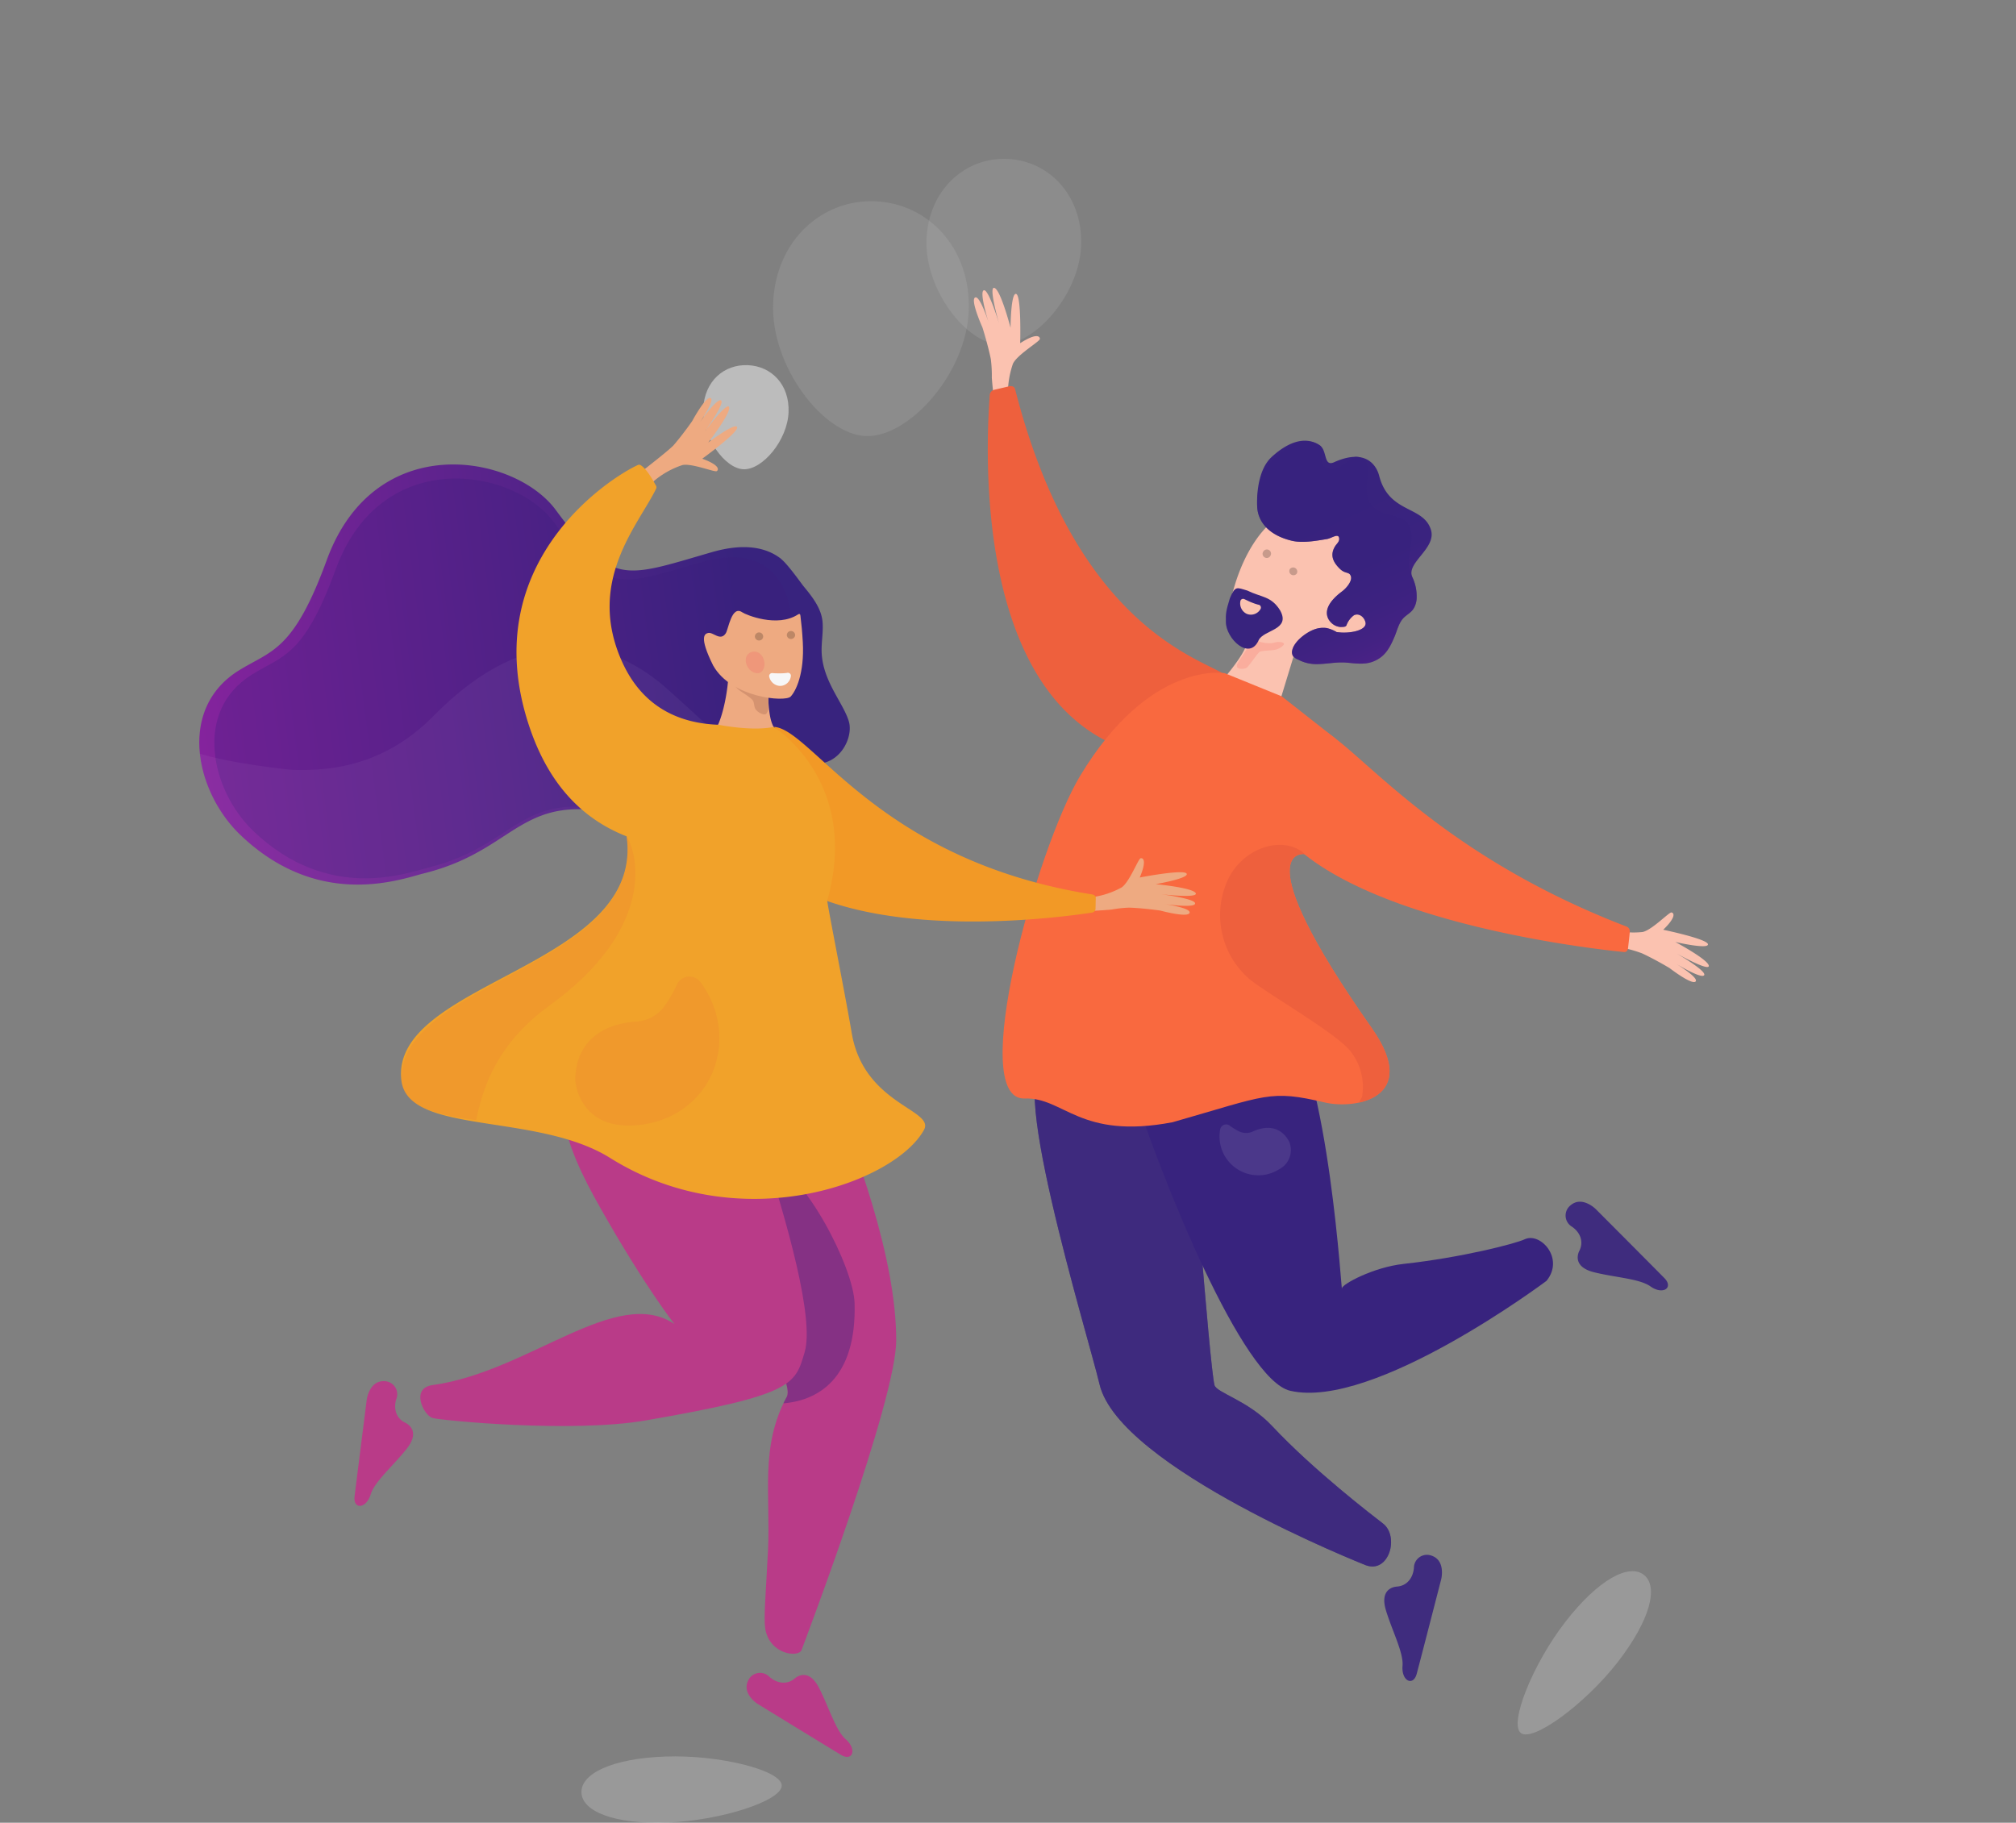 <svg xmlns="http://www.w3.org/2000/svg" xmlns:xlink="http://www.w3.org/1999/xlink" viewBox="0 0 525.07 474.8"><rect x="0" y="0" width="525.07" height="474.8" fill="#808080" stroke="none"/><defs><clipPath id="a"><path d="M176.09,241.62l17.46-5.44s39.91,71.05,39.87,113c0,15.62-22.41,79.73-24.65,80.63s-7.56,1-9.47-5.66c-1.39-4.88-2.46-46.61,5.61-60.29,3.34-5.67-26.84-48.87-26-73.23C180.09,256.43,176.09,241.62,176.09,241.62Z" style="fill:none"/></clipPath><linearGradient id="b" x1="5652.06" y1="288.17" x2="5817.79" y2="312.93" gradientTransform="matrix(-1, -0.02, -0.02, 1, 5876.93, 10.52)" gradientUnits="userSpaceOnUse"><stop offset="0.13" stop-color="#38237e"/><stop offset="1" stop-color="#85239d"/></linearGradient><clipPath id="c"><path d="M209.73,158.29s-1.15-21.17-24.35-14.45c-23,6.66-25.85,9-40.63-11C133.93,118.2,97.57,111.75,85.1,145.9c-8.73,23.92-14.46,23.48-22.93,28.77-16.17,10.1-11.08,31.84.47,42.86,20.48,19.55,41.79,11.46,47.81,10,27.81-6.92,24.41-26,64.19-11.31,42.71,15.74,41.46-6.91,24.1-21.64-8-6.82-10.6-27.16-6-25.16,7.74,3.38,10.18-7.95,13.17-6.48C208.66,164.28,209.85,161.6,209.73,158.29Z" style="fill:none"/></clipPath><clipPath id="d"><path d="M213.71,228.14c-2.48,9,9.65,31.84,11.45,41.05,2.64,13.57,10.78,42.78,8.26,45.78-10.08,12.07-34.61,5.72-56.67-12.78-17.34-14.56-71.48-3.69-72.15-20.82-1-25.92,63.41-29.41,58.6-63.51-9.61-3.77-19.43-11.45-25.13-28-14.37-41.77,19-64.3,27.43-68.43a2.78,2.78,0,0,1,1.61-.11c2.09,1.54,4,5.57,4,5.57-4.33,9.38-18.78,24.29-8.92,45.76,5.23,11.36,14.48,15.73,24.87,16.13h0l.56,0v.07c2,.34,9.3,1.41,14.4.49" style="fill:none;clip-rule:evenodd"/></clipPath><linearGradient id="e" x1="5597.16" y1="209.79" x2="5622.02" y2="156.05" gradientTransform="matrix(-1, 0.01, 0.01, 1, 5959.21, -76.47)" gradientUnits="userSpaceOnUse"><stop offset="0.11" stop-color="#8724a1"/><stop offset="0.14" stop-color="#7e249d"/><stop offset="0.26" stop-color="#652492"/><stop offset="0.38" stop-color="#512389"/><stop offset="0.52" stop-color="#432383"/><stop offset="0.7" stop-color="#3a237f"/><stop offset="1" stop-color="#38237e"/></linearGradient><clipPath id="f"><path d="M333.83,181.39l14,11-7.95,30.11s-16.41-2.74,17.4,45.32c12.83,18.23-4.25,21.24-12.19,19.37-14.44-3.38-15-1.91-39.7,5.14-24.21,4.62-28.29-6.56-38.51-6.18-15.12.55,2.67-65.48,14.45-84.06C302.77,168.3,319,175.36,319,175.36h0Z" style="fill:none"/></clipPath></defs><g style="opacity:0.5"><g style="opacity:0.2"><path d="M252.31,81c-.64,16.36-15.62,33-26.78,32.59S200.73,95.36,201.36,79s12.72-27.1,26.54-26.57S252.94,64.59,252.31,81Z" style="fill:#f8f8f9"/></g><g style="opacity:0.2"><path d="M281.58,64c-.5,12.94-12.35,26.12-21.17,25.77S240.8,75.33,241.3,62.39s10.06-21.43,21-21S282.08,51,281.58,64Z" style="fill:#f8f8f9"/></g><path d="M205.38,107.39c-.28,7.27-6.76,15-11.7,14.85s-10.8-8.45-10.52-15.71,5.44-11.65,11.58-11.41S205.67,100.13,205.38,107.39Z" style="fill:#f7f7f7"/></g><path d="M168.66,126.61a3,3,0,0,0,1.17-.88,22.23,22.23,0,0,1,7.92-4.59c2.46-.51,8.38,1.92,8.92,1.59s.86-1.56-3.77-3.24c0,0,9.55-6.9,9.08-8.22s-7.51,4-7.51,4,5.94-7.67,5.43-9.21-6.37,6.38-6.37,6.38,5.31-7.36,4.28-8.12-5.55,5.73-5.55,5.73,4.07-5.87,2.79-6.36-4.77,6-4.77,6-2.44,3.53-4.95,6.41c-2.33,2.23-7.27,5.86-9.43,7.79a1,1,0,0,0-.31.38c-.13.37.5,1.14.8,1.4C167,126.24,167.84,126.86,168.66,126.61Z" style="fill:#eeaa81"/><path d="M360.16,396.83c4.39,3.32,1.63,13.13-4.43,10.9,0,0-64.29-25.37-69.36-47.16-2.85-12.19-26.22-88-12.73-82.11l36,6.05s5.34,70.93,6.67,76.29c.49,2,8.78,4,15,10.65C342.24,383.12,357.79,395,360.16,396.83Z" style="fill:#38237e;opacity:0.7"/><path d="M360.16,396.83c4.39,3.32,1.63,13.13-4.43,10.9,0,0-64.29-25.37-69.36-47.16-2.85-12.19-26.22-88-12.73-82.11l36,6.05s5.34,70.93,6.67,76.29c.49,2,8.78,4,15,10.65C342.24,383.12,357.79,395,360.16,396.83Z" style="fill:#38237e;opacity:0.7"/><path d="M176.09,241.62l17.46-5.44s39.91,71.05,39.87,113c0,15.62-23.81,78.37-24.65,80.63-.77,2.07-8.45,1.17-9.47-5.66-.43-2.94.18-9.12.73-20.34.69-14.49-2.13-27,4.88-39.95,3.12-5.8-26.84-48.87-26-73.23C180.09,256.43,176.09,241.62,176.09,241.62Z" style="fill:#b93b88"/><g style="clip-path:url(#a)"><path d="M202.71,365.64s-2.83.13-10.12.35c-11.11-17.5-13.86-43,.69-55.43,12.23-10.46-7-17.25,6.78-8.26,9.29,2.7,22.26,27.77,22.52,37.18C223.12,359,213.17,365.27,202.71,365.64Z" style="fill:#38237e;fill-rule:evenodd;opacity:0.4"/></g><path d="M62.17,174.67c8.47-5.29,14.2-4.85,22.93-28.77,12.47-34.15,48.83-27.7,59.65-13.06,14.78,20,17.63,17.65,40.63,11,8.74-2.53,14.34-1.11,17.94,1.64h0l.09.1c1.77,1.39,5.25,6.36,5.88,7.13,2.28,2.76,4.65,5.76,4.95,9.32.2,2.5-.28,5-.25,7.51.11,7.81,5.76,13.61,7.12,18.48s-3.8,14.32-13.7,9.76a20.55,20.55,0,0,0-7.14-1.85c15.84,14.71,15.76,35.52-25.65,20.26-39.78-14.65-36.38,4.39-64.19,11.31-6,1.5-27.33,9.59-47.81-10C51.09,206.51,46,184.77,62.17,174.67Z" style="fill:url(#b)"/><path d="M206,160.15S204.93,140,182.85,146.4c-21.89,6.33-24.61,8.57-38.68-10.47C133.88,122,99.28,115.86,87.41,148.36c-8.3,22.76-13.75,22.34-21.83,27.38-15.38,9.6-10.53,30.3.46,40.79,19.49,18.6,39.77,10.9,45.51,9.47,26.46-6.58,23.22-24.7,61.08-10.76,40.65,15,39.44-6.57,22.92-20.6-7.64-6.49-10.07-25.84-5.71-23.94,7.36,3.21,9.68-7.57,12.53-6.16C205,165.85,206.14,163.3,206,160.15Z" style="fill:#3d1e7f;opacity:0.29"/><g style="clip-path:url(#c)"><path d="M174.19,179.82s4,3.58,14.19,12.93c-7.8,36.62-40.34,62.4-76.29,58.77-30.28-3-54-26-61-55.49,9.09,3,25,4.52,25,4.52,11.8.43,25-2,36.93-14.16C137.84,161.2,159.53,166.48,174.19,179.82Z" style="fill:#f7f7f7;fill-rule:evenodd;opacity:0.05"/></g><path d="M324.76,166.52c-.21-.88-4.3-1.11-4.78-2.38-1.05-2.83,2.15-22.43,13.51-29.91,5.15-3.39,2.6-3.59,14.74,1.71,11.18,4.89,6.75,21.09,5.66,21.89a28.39,28.39,0,0,1,2.13,5c.75,2.5-7,2.7-10.08,1.15-4.06,3-8.93,6.7-8.93,6.7l-5,16.38-17.81-5.24S325.62,170,324.76,166.52Z" style="fill:#fbc2b0"/><path d="M397.14,322.81c4.06-1.89,10.41,5,5.65,10.84,0,0-45,33.75-66.8,28.62-12.2-2.88-33.19-53.66-42.76-84,0,0,29-28.76,41-14.39s15.32,75.71,15.29,71.69c0-1,8.1-5.47,16.08-6.34C380.57,327.59,394.6,324,397.14,322.81Z" style="fill:#38237e"/><path d="M262.58,105.8a3.09,3.09,0,0,0,0-1.54,23.55,23.55,0,0,1,1.25-9.53c1.14-2.38,6.95-5.76,7-6.42s-.77-1.7-5.12,1.08c0,0,.35-12.37-1.05-12.82s-1.46,8.82-1.46,8.82S260.65,75.54,259,75s1.24,9.37,1.24,9.37-2.73-9.13-4-8.75,1.22,8.28,1.22,8.28-2.29-7.14-3.52-6.39,1.94,7.79,1.94,7.79,1.37,4.3,2.18,8.23a34,34,0,0,1,.26,4.85c.23,3,.51,4.95.74,8a1,1,0,0,0,.11.49c.23.35.73.32,1.15.25C261.22,106.92,262.26,106.64,262.58,105.8Z" style="fill:#fbc2b0"/><path d="M295.77,196c-43.49-12.36-38.7-82.85-38-93a1.54,1.54,0,0,1,1.16-1.46l3.95-.92s1.24-.31,1.52.81c17.4,68.25,55.36,71.19,55.62,75.55C310.47,188.74,329.62,169.65,295.77,196Z" style="fill:#ee603d;fill-rule:evenodd"/><path d="M333.83,181.39l14,11-7.95,30.11s-16.41-2.74,17.4,45.32c12.83,18.23-4.25,21.24-12.19,19.37-14.44-3.38-15-1.91-39.7,5.14-24.21,4.62-28.29-6.56-38.51-6.18-15.12.55,3.1-65.21,14.45-84.06C299.57,171.83,319,175.36,319,175.36h0Z" style="fill:#f9693f"/><path d="M417.29,241.5a3,3,0,0,1,1.43.34,22.06,22.06,0,0,0,9.1.94c2.46-.53,6.87-5.17,7.5-5.1s1.41,1.08-2.13,4.51c0,0,11.54,2.4,11.65,3.79s-8.49-.6-8.49-.6,8.55,4.58,8.71,6.19-8.42-3.22-8.42-3.22,7.86,4.54,7.22,5.66-7.39-3-7.39-3,6.11,3.7,5.14,4.67-6.79-3.52-6.79-3.52-3.68-2.22-7.14-3.82a33.29,33.29,0,0,0-4.44-1.32c-2.76-.87-4.47-1.56-7.23-2.44a.84.84,0,0,1-.43-.22c-.28-.28-.13-.74,0-1.1C416,242.51,416.44,241.61,417.29,241.5Z" style="fill:#fbc2b0"/><path d="M363.81,413.29c-1,.07-4.45.78-2.86,6.11s4.63,11.07,4.34,14.52c-.33,4,2.8,5.45,3.7,2.07,1.27-4.77,6.37-24.6,6.37-24.6s1.24-4.84-2.46-6.14a3.4,3.4,0,0,0-4.64,3.16C368,411.2,366.31,413.13,363.81,413.29Z" style="fill:#38237e;opacity:0.9"/><path d="M411.34,325.83c-.46.91-1.59,4.21,3.8,5.57s11.88,1.67,14.7,3.68c3.27,2.33,6.11.38,3.67-2.13-3.46-3.52-17.9-18-17.9-18s-3.53-3.53-6.53-1a3.39,3.39,0,0,0,.35,5.6C411.71,321.12,412.48,323.59,411.34,325.83Z" style="fill:#38237e;opacity:0.9"/><path d="M335.78,219C357.14,240.71,415,247.21,423,248c.8.07,1-.82,1-.82s.47-4,.49-4.62a1.33,1.33,0,0,0-.8-1.18c-52.66-20.23-71.8-49.74-81.39-52.18C331.88,200,357.72,182.14,335.78,219Z" style="fill:#f9693f;fill-rule:evenodd"/><path d="M281.92,234.07a3,3,0,0,1,1.44-.24,22.18,22.18,0,0,0,8.77-2.66c2.06-1.43,4.32-7.42,4.93-7.59s1.72.44-.21,5c0,0,11.56-2.24,12.21-1s-8.06,2.73-8.06,2.73,9.64.91,10.42,2.34-9,.29-9,.29,9,1.14,8.85,2.42-8,.13-8,.13,7.06,1,6.55,2.32-7.63-.62-7.63-.62-4.25-.62-8.07-.76a31.06,31.06,0,0,0-4.59.5c-2.88.26-4.73.29-7.62.55a1.11,1.11,0,0,1-.48,0c-.37-.16-.41-.65-.4-1C281.07,235.52,281.17,234.5,281.92,234.07Z" style="fill:#eeaa81"/><path d="M203,228.53c24.88,17.27,74.08,10.29,81.4,9.2a1.09,1.09,0,0,0,.93-.91l.06-2.91s.08-.76-1-.93c-55.58-8.81-72.88-43-82.76-43.63C204.38,193.28,208.67,202.34,203,228.53Z" style="fill:#f29926;fill-rule:evenodd"/><path d="M178.4,193.51a15.13,15.13,0,0,0,6.64-2c3.25-1.93,5.22-14.9,4.55-18a25.25,25.25,0,0,0,10.5,5s-.4,9.68,2,11.53.94,6.48,3,5.91c-3,8-5.43,8.59-14.12,7.56S178.17,195.94,178.4,193.51Z" style="fill:#eeaa81"/><path d="M207,437.21c.78-.66,3.73-2.52,6.28,2.4s4.37,11.18,7,13.46c3,2.64,1.78,5.85-1.23,4.06-4.22-2.54-21.67-13.25-21.67-13.25s-4.26-2.61-2.51-6.13a3.39,3.39,0,0,1,5.52-.95C202.54,438.65,205.12,438.84,207,437.21Z" style="fill:#b93b88"/><path d="M105.56,370.61c.93.45,3.83,2.38.4,6.74s-8.4,8.58-9.4,11.89c-1.17,3.85-4.61,4-4.21.56.6-4.9,3.17-25.22,3.17-25.22s.64-4.95,4.55-4.8a3.4,3.4,0,0,1,3.15,4.65C102.4,367.11,103.29,369.55,105.56,370.61Z" style="fill:#b93b88"/><path d="M173.29,457.56c14-.51,30.16,3.55,30.31,7.51s-15.73,9.16-29.71,9.68-22.28-2.92-22.45-7.81S159.31,458.07,173.29,457.56Z" style="fill:#fff;opacity:0.2"/><path d="M421.31,433c-8.58,11-22.1,20.85-25.21,18.43s3.06-17.95,11.64-29,16.54-15.21,20.4-12.2S429.89,421.92,421.31,433Z" style="fill:#fff;opacity:0.2"/><path d="M197.31,294.63c8.19,24.76,14.75,49.08,12.27,57.57S206.7,363.35,168.22,370c-19.29,3.35-53.29,0-55.55-.62s-5.9-7.77,0-8.58c25-3.43,47.88-26.11,63-15.89,0,0-7.58-9.53-19.25-30.15-4.69-8.3-8.65-16.24-10-25.17C144.54,276.38,186.67,262.51,197.31,294.63Z" style="fill:#b93b88"/><path d="M163.2,217.86c-9.61-3.77-19.43-11.45-25.13-28-14.73-42.8,20.69-65.34,28-68.7a.79.79,0,0,1,.77,0c1.77,1.11,3.35,4.24,4,5.31a.91.91,0,0,1,0,.92c-4.58,9.4-18.38,24.17-8.69,45.27,5.23,11.36,14.48,15.73,24.87,16.13h0a3.34,3.34,0,0,1,.56.09c2,.34,8.85,1.5,13.92.49,0,0,22.75,14,13.95,45.26.43,3.14,4.83,25.21,6.38,34.45,3.15,18.69,21.74,19.94,18.82,25.25-7.59,13.77-47.82,28.54-81.73,7.31-19.19-12-52.69-5.85-54.38-20.25C101.58,255.61,168,252,163.2,217.86Z" style="fill:#f1a22a;fill-rule:evenodd"/><g style="clip-path:url(#d)"><path d="M163.2,217.86s-22,5-29.56-6.3c-36.9,2.29-59.06,45.11-61.09,80.73-1.71,30,31.3,41.25,51.33,28.93-1.49-9.31-.52-25.1-.52-25.1,1.39-11.58,5.82-24.09,19.51-34C171.2,241.66,166,222.24,163.2,217.86Z" style="fill:#ee7335;fill-rule:evenodd;opacity:0.2"/></g><path d="M197.22,179.54c1,.28,1.66-.11,2.36.68s.55,2.83.53,3.95a2.78,2.78,0,0,1-.17,1.15c-.33.7-.48.88-1.24.72a3.45,3.45,0,0,1-1.87-1.25c-.5-.59-.31-1.81-.81-2.4-.8-1-3.23-2.22-4.09-3.13a4.89,4.89,0,0,1-1.39-2.47c-.13-.89.86-.58,1.79-.1.75.4,1.42,1.25,2.2,1.71A13.25,13.25,0,0,0,197.22,179.54Z" style="fill:#d59370"/><path d="M185.75,173.37c-3.85-7.72-2.1-8.27-1.34-8.48,1.3-.35,3.19,2.25,4.61.09.71-1.07,1.52-7.4,4.3-5.48.94.65,9.11,4.06,14.5.57.7-.45.64.32.69.68.22,1.69.43,3.83.58,6.5.45,8.15-1.79,12.79-3.19,14.22S190.54,181.87,185.75,173.37Z" style="fill:#eeaa81"/><path d="M198.77,165.76a1.06,1.06,0,0,1-1.06,1.08,1.08,1.08,0,0,1-1.1-1,1.1,1.1,0,0,1,1.06-1.1A1.08,1.08,0,0,1,198.77,165.76Z" style="opacity:0.21"/><path d="M207.09,165.38a1.06,1.06,0,0,1-1.05,1.07,1.07,1.07,0,0,1-1.11-1,1.08,1.08,0,1,1,2.16,0Z" style="opacity:0.21"/><path d="M198.84,171.56c.66,1.62.06,3.29-.93,3.7s-2.73-.33-3.4-1.93-.13-3,1.12-3.45S198.17,170,198.84,171.56Z" style="fill:#ee4c63;opacity:0.21"/><path d="M335.92,148.27a1.08,1.08,0,0,0,1.84,1.12,1.08,1.08,0,0,0-1.84-1.12Z" style="opacity:0.21"/><path d="M329,143.72a1.06,1.06,0,0,0,.36,1.46,1.07,1.07,0,0,0,1.48-.34,1.08,1.08,0,1,0-1.84-1.12Z" style="opacity:0.21"/><path d="M205.43,175.29a.75.75,0,0,0-.47,0,14.45,14.45,0,0,1-1.9.11c-.62,0-1.23,0-1.93-.07a.78.78,0,0,0-.75,1.06,3,3,0,0,0,2.7,2.28h.25a2.87,2.87,0,0,0,2.64-2.44A.76.76,0,0,0,205.43,175.29Z" style="fill:#f7f7f7"/><path d="M182.42,255.83a3.56,3.56,0,0,0-6.16.78,36.44,36.44,0,0,1-3.19,5.48,9.7,9.7,0,0,1-7.27,4c-15.34,1.19-16.08,12.3-15.94,15.65,0,0,.92,10.95,12.9,11.41,8.39.32,16.12-3.28,20.68-9.9C189,275.1,188.61,264.09,182.42,255.83Z" style="fill:#ee7335;opacity:0.2"/><path d="M317.79,294.26a1.56,1.56,0,0,1,2.55-1,17.54,17.54,0,0,0,2.37,1.45,4.24,4.24,0,0,0,3.65,0c6.2-2.74,8.8,1.42,9.44,2.75a5.64,5.64,0,0,1-2.62,7.11,10.12,10.12,0,0,1-15.39-10.37Z" style="fill:#f7f7f7;opacity:0.1"/><path d="M345.62,140.41c-3.18.54-6.47,1.08-9.11.46-5.59-1.31-8.91-4.58-9.08-9-.15-3.81.46-9.72,3.7-12.76,2.91-2.73,8-6.17,12.59-3.12,2.07,1.38.89,5.88,3.95,4.32,8.42-3.67,10.95,1.35,11.53,3.6,2.53,9.89,11.41,7.74,13.46,14,1.63,4.94-6.54,8.63-4.81,12.44a11.6,11.6,0,0,1,1.12,5.3,5.6,5.6,0,0,1-.77,2.84c-.74,1.2-1.94,1.66-2.84,2.69-1.05,1.23-1.47,3-2.08,4.5-1.27,3-2.5,5.48-5.8,6.7-2.2.8-4.43.43-6.7.23-2.9-.26-5.62.49-8.48.37a9.92,9.92,0,0,1-4.26-1.2,2.36,2.36,0,0,1-1.05-.69l-.1,0v0a2,2,0,0,1-.34-1.64c.45-2.29,3.49-4.61,5.56-5.41a6.59,6.59,0,0,1,3.43-.44,8.9,8.9,0,0,1,2.61,1.06c3.43.49,7.88-.46,7.5-2.52-.25-1.38-1.73-2.53-3-1.88a5.57,5.57,0,0,0-1.95,2.6c-.19.52-1,.43-1.51.47a3.53,3.53,0,0,1-1.92-.68s-5-3.2,2.29-8.61c1.19-.88,2.73-2.79,2.26-4s-1.4-.44-2.89-1.91c-1.66-1.63-2.64-3.49-1.2-5.83.42-.69,1.33-1.32,1-2.33S346.73,140.23,345.62,140.41Z" style="fill:url(#e)"/><path d="M328.47,167.27c-.84-.2-1.11-.73-1.93-.45s-1.52,1.76-2,2.56c-.15.28-2.34,3.45-2.36,3.76-.06.63,0,.81.57,1a2.88,2.88,0,0,0,1.83-.13c.58-.22,3-4,3.56-4.25.95-.34,3.18-.26,4.15-.55a4,4,0,0,0,2-1.18c.46-.58-.38-.77-1.22-.8s-1.5.33-2.24.32A9.42,9.42,0,0,1,328.47,167.27Z" style="fill:#faad9d"/><path d="M320.32,155.84c1.41-3.3,1.75-2.83,4.56-2,3.72,1.83,6.2,1.39,8.55,5.19,2.78,5.07-4.22,5-5.58,7.68-2.42,5.58-8.6-.4-8.57-4.72C319.22,159.8,319.33,159.07,320.32,155.84Z" style="fill:#38237e"/><g style="clip-path:url(#f)"><path d="M339.88,222.52c-5-4.79-15.35-2.41-19.84,6.14a22,22,0,0,0,5.25,26.27c4.88,4.05,22.38,13.92,26.38,18.83a15,15,0,0,1,3.11,11.74c-.16,1-2.55,3.83-2.35,4.78.24,1.11-2.23.57-1.42,1.37,5.61,5.48,1.19,6,9,6.6s16.2-3.08,19.76-10.06c3.45-6.78,1.85-15.1-1.37-22a52.11,52.11,0,0,0-12.55-16.81c-9.36-8.29-22.29-13.93-26.66-25.66" style="fill:#ee603d;fill-rule:evenodd"/></g><path d="M345.62,140.41c-3.18.54-6.47,1.08-9.11.46-5.59-1.31-8.91-4.58-9.08-9-.15-3.81.82-9,4-12.08,1.76-1.7,7.85-7,12.29-3.8,1.74,1.27-1.09,4.82,2.1,6,3.49,1.12,5.63-3.44,7.77-3,5.33,1,.71,7.39,3.15,11.8,2.87,5.19,11.26,1.5,10.9,9.41-.18,4.28-1.52,6.34.21,10.15a11.6,11.6,0,0,1,1.12,5.3,5.6,5.6,0,0,1-.77,2.84c-.74,1.2-1.94,1.66-2.84,2.69-1.05,1.23-1.47,3-2.08,4.5-1.27,3-2.5,5.48-5.8,6.7-2.2.8-4.43.43-6.7.23-2.9-.26-5.62.49-8.48.37a9.92,9.92,0,0,1-4.26-1.2,2.36,2.36,0,0,1-1.05-.69l-.1,0v0a2,2,0,0,1-.34-1.64c.45-2.29,3.49-4.61,5.56-5.41a6.59,6.59,0,0,1,3.43-.44,8.9,8.9,0,0,1,2.61,1.06c3.43.49,8.1-.51,7.5-2.52-.42-1.42-1.55-2.5-3-1.88a5.57,5.57,0,0,0-1.95,2.6c-.19.52-1,.46-1.51.47a4.45,4.45,0,0,1-1.92-.63c-.09-.06-5-3.11,2.29-8.66,1.18-.9,2.73-2.79,2.26-4s-1.4-.44-2.89-1.91c-1.66-1.63-2.64-3.49-1.2-5.83.42-.69,1.33-1.32,1-2.33S346.73,140.23,345.62,140.41Z" style="fill:#38237e;opacity:0.51"/><path d="M328.13,157.67a.79.79,0,0,0-.44-.16,15.06,15.06,0,0,1-1.8-.62c-.58-.22-1.11-.51-1.75-.8a.78.78,0,0,0-.74,0,.79.79,0,0,0-.36.64,3,3,0,0,0,1.63,3.15l.23.09a2.88,2.88,0,0,0,3.37-1.26A.77.77,0,0,0,328.13,157.67Z" style="fill:#fbc2b0"/></svg>